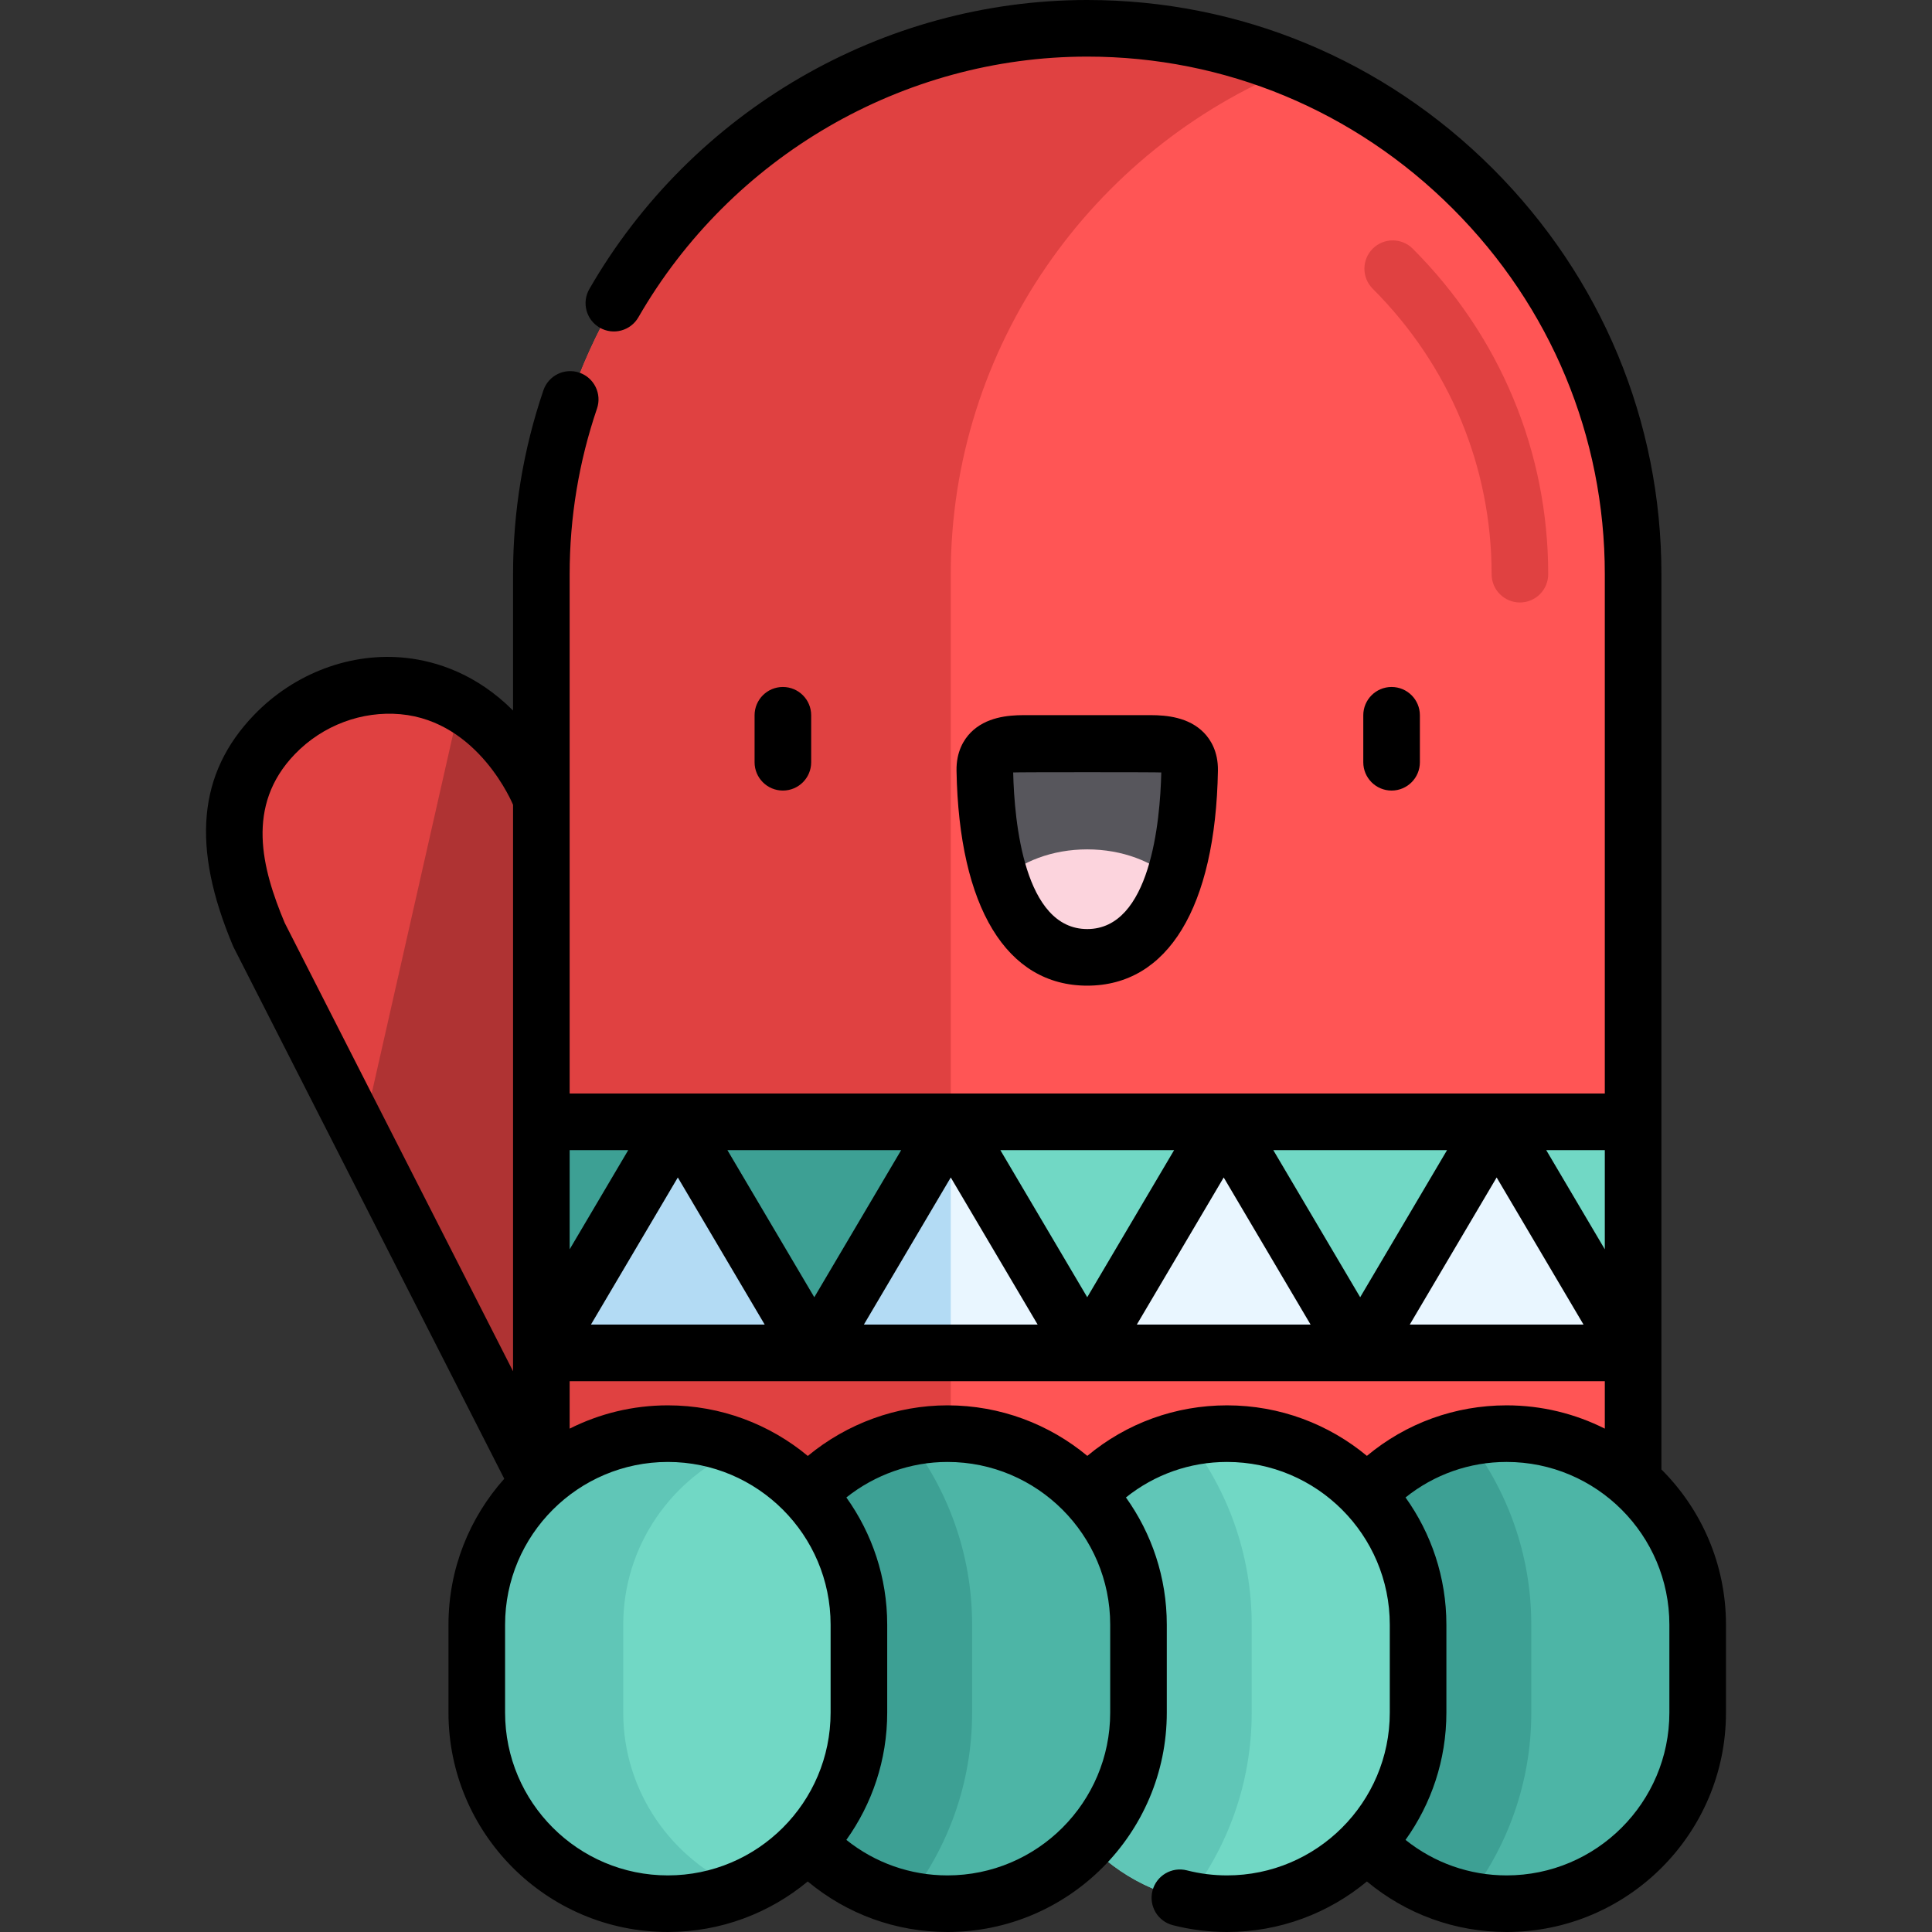 <?xml version="1.0" encoding="iso-8859-1"?>
<!-- Generator: Adobe Illustrator 19.0.0, SVG Export Plug-In . SVG Version: 6.00 Build 0)  -->
<svg version="1.1" id="Capa_1" xmlns="http://www.w3.org/2000/svg" xmlns:xlink="http://www.w3.org/1999/xlink" x="0px" y="0px"
	 viewBox="0 0 512 512" style="enable-background:new 0 0 512 512;" xml:space="preserve">
<rect x="0" y="0" width="512" height="512" fill="#333333" stroke="none"/>
<path style="fill:#E04141;" d="M209.302,385.114L209.302,385.114c-19.021,12.61-44.222,46.253-56.832,27.233l-83.828-164.62
	c-10.935-25.955-7.029-41.497,4.066-53.036c8.899-9.254,21.459-14.317,34.216-12.872c9.82,1.112,21.194,6.083,30.597,20.243
	l83.388,125.78C233.519,346.863,228.322,372.504,209.302,385.114z"/>
<path style="fill:#AF3333;" d="M137.521,202.062c-4.864-7.324-10.255-12.175-15.685-15.32L95.902,301.259l56.568,111.087
	c12.61,19.021,37.811-14.623,56.832-27.233l0,0c19.021-12.61,24.217-38.252,11.607-57.272L137.521,202.062z"/>
<path style="fill:#FF5555;" d="M432.792,453.912H143.463V152.164C143.463,72.599,208.562,7.5,288.128,7.5l0,0
	c79.565,0,144.664,65.099,144.664,144.664V453.912z"/>
<g>
	<path style="fill:#E04141;" d="M402.792,159.664c-4.143,0-7.5-3.358-7.5-7.5c0-28.465-11.19-55.333-31.512-75.652
		c-2.929-2.929-2.929-7.677,0-10.606c2.93-2.929,7.678-2.929,10.607,0c23.153,23.153,35.904,53.787,35.904,86.259
		C410.292,156.306,406.934,159.664,402.792,159.664z"/>
	<path style="fill:#E04141;" d="M342.377,18.126C325.602,11.284,307.287,7.5,288.128,7.5l0,0
		c-79.565,0-144.664,65.099-144.664,144.664v301.748h108.498V152.164C251.961,91.758,289.489,39.699,342.377,18.126z"/>
</g>
<path style="fill:#57565C;" d="M304.994,197.021H271.26c-6.579,0.021-10.368,1.747-10.271,7.116
	c0.316,17.522,4.049,49.573,27.138,49.573c23.088,0,26.822-32.052,27.138-49.573C315.362,198.768,311.573,197.042,304.994,197.021z"
	/>
<path style="fill:#FCD4DD;" d="M288.128,225.093c-9.281,0-17.54,3.231-22.865,8.256c3.715,11.201,10.524,20.361,22.865,20.361
	s19.15-9.16,22.865-20.361C305.668,228.324,297.409,225.093,288.128,225.093z"/>
<path style="fill:#4DB5A6;" d="M399.269,504.5L399.269,504.5c-27.848,0-50.633-22.785-50.633-50.632v-23.304
	c0-27.848,22.785-50.632,50.632-50.632l0,0c27.848,0,50.632,22.785,50.632,50.632v23.304
	C449.902,481.715,427.117,504.5,399.269,504.5z"/>
<path style="fill:#3DA094;" d="M348.637,430.564v23.304c0,24.24,17.266,44.637,40.106,49.517
	c10.678-13.677,17.065-30.86,17.065-49.516v-23.304c0-18.657-6.387-35.839-17.065-49.516
	C365.903,385.927,348.637,406.323,348.637,430.564z"/>
<path style="fill:#71D8C5;" d="M325.175,504.5L325.175,504.5c-27.848,0-50.633-22.785-50.633-50.632v-23.304
	c0-27.848,22.785-50.632,50.632-50.632l0,0c27.848,0,50.632,22.785,50.632,50.632v23.304
	C375.807,481.715,353.023,504.5,325.175,504.5z"/>
<path style="fill:#60C6B7;" d="M274.543,430.564v23.304c0,24.24,17.266,44.637,40.106,49.517
	c10.678-13.677,17.065-30.86,17.065-49.516v-23.304c0-18.657-6.387-35.839-17.065-49.516
	C291.809,385.927,274.543,406.323,274.543,430.564z"/>
<path style="fill:#4DB5A6;" d="M251.081,504.5L251.081,504.5c-27.848,0-50.632-22.785-50.632-50.632v-23.304
	c0-27.848,22.785-50.632,50.632-50.632l0,0c27.848,0,50.632,22.785,50.632,50.632v23.304
	C301.713,481.715,278.928,504.5,251.081,504.5z"/>
<path style="fill:#3DA094;" d="M200.448,430.564v23.304c0,24.24,17.266,44.637,40.106,49.517
	c10.678-13.677,17.065-30.86,17.065-49.516v-23.304c0-18.657-6.387-35.839-17.065-49.516
	C217.715,385.927,200.448,406.323,200.448,430.564z"/>
<path style="fill:#71D8C5;" d="M176.986,504.5L176.986,504.5c-27.848,0-50.632-22.785-50.632-50.632v-23.304
	c0-27.848,22.785-50.632,50.632-50.632l0,0c27.848,0,50.632,22.785,50.632,50.632v23.304
	C227.619,481.715,204.834,504.5,176.986,504.5z"/>
<path style="fill:#60C6B7;" d="M165.163,453.868v-23.304c0-20.982,12.938-39.085,31.228-46.738
	c-5.984-2.504-12.539-3.894-19.405-3.894l0,0c-27.848,0-50.632,22.785-50.632,50.632v23.304c0,27.848,22.785,50.632,50.632,50.632
	l0,0c6.865,0,13.42-1.39,19.405-3.894C178.101,492.953,165.163,474.85,165.163,453.868z"/>
<rect x="143.46" y="297.29" style="fill:#71D8C5;" width="289.33" height="61.24"/>
<rect x="143.46" y="297.29" style="fill:#3DA094;" width="108.5" height="61.24"/>
<polygon style="fill:#B3DBF4;" points="143.463,358.53 215.795,358.53 179.629,297.293 "/>
<polygon style="fill:#E9F6FF;" points="215.795,358.53 288.128,358.53 251.962,297.293 "/>
<polygon style="fill:#B3DBF4;" points="215.795,358.53 251.961,358.53 251.961,297.294 "/>
<g>
	<polygon style="fill:#E9F6FF;" points="288.128,358.53 360.46,358.53 324.294,297.293 	"/>
	<polygon style="fill:#E9F6FF;" points="360.46,358.53 432.792,358.53 396.626,297.293 	"/>
</g>
<path d="M376.284,202.007v-12.451c0-4.142-3.357-7.5-7.5-7.5s-7.5,3.358-7.5,7.5v12.451c0,4.142,3.357,7.5,7.5,7.5
	S376.284,206.149,376.284,202.007z"/>
<path d="M214.971,202.007v-12.451c0-4.142-3.357-7.5-7.5-7.5s-7.5,3.358-7.5,7.5v12.451c0,4.142,3.357,7.5,7.5,7.5
	S214.971,206.149,214.971,202.007z"/>
<path d="M322.764,204.272c0.092-5.114-1.979-8.322-3.731-10.113c-4.043-4.13-9.935-4.625-14.015-4.639c-0.008,0-0.017,0-0.024,0
	h-33.758c-4.08,0.013-9.971,0.509-14.014,4.638c-1.753,1.791-3.823,4.999-3.731,10.113c0.651,36.185,13.276,56.938,34.637,56.938
	C309.486,261.21,322.111,240.457,322.764,204.272z M268.504,204.71c0.575-0.096,38.672-0.095,39.248,0.001
	c-0.306,13.046-2.896,41.499-19.624,41.499C271.398,246.21,268.808,217.756,268.504,204.71z"/>
<path d="M440.292,389.416V152.164c0-40.484-15.872-78.652-44.691-107.472C366.78,15.872,328.612,0,288.128,0
	c-54.157,0-104.716,29.35-131.946,76.596c-2.068,3.589-0.836,8.175,2.753,10.243c3.587,2.068,8.174,0.835,10.243-2.753
	C193.738,41.472,239.317,15,288.128,15c36.478,0,70.879,14.312,96.866,40.298c25.986,25.987,40.298,60.388,40.298,96.866v137.629
	H150.964V152.164c0-15.005,2.438-29.773,7.247-43.893c1.335-3.921-0.761-8.182-4.682-9.518c-3.918-1.334-8.182,0.761-9.518,4.682
	c-5.34,15.681-8.048,32.076-8.048,48.729v36.133c-9.763-9.764-20.318-13.039-28.195-13.93c-14.642-1.658-29.765,3.996-40.467,15.125
	c-14.864,15.458-16.635,34.888-5.572,61.146c0.07,0.167,0.146,0.331,0.229,0.492l71.677,140.757
	c-9.185,10.284-14.782,23.836-14.782,38.676v23.304c0,32.054,26.078,58.132,58.133,58.132c14.079,0,27.003-5.033,37.073-13.392
	C224.48,507.277,237.433,512,251.081,512c32.054,0,58.132-26.078,58.132-58.132v-23.304c0-12.567-4.021-24.205-10.827-33.723
	c7.614-6.093,16.946-9.409,26.789-9.409c23.783,0,43.133,19.349,43.133,43.132v23.304c0,23.783-19.35,43.132-43.133,43.132
	c-3.597,0-7.174-0.449-10.632-1.335c-4.018-1.025-8.099,1.393-9.127,5.404c-1.027,4.013,1.392,8.099,5.404,9.127
	c4.674,1.197,9.504,1.804,14.354,1.804c14.079,0,27.003-5.033,37.073-13.392C372.668,507.277,385.621,512,399.269,512
	c32.055,0,58.133-26.078,58.133-58.132v-23.304C457.402,414.504,450.855,399.947,440.292,389.416z M202.656,351.03h-46.052
	l23.026-38.988L202.656,351.03z M192.77,304.793h46.052l-23.026,38.988L192.77,304.793z M251.962,312.042l23.026,38.988h-46.052
	L251.962,312.042z M265.102,304.793h46.052l-23.026,38.988L265.102,304.793z M324.294,312.042l23.026,38.988h-46.052
	L324.294,312.042z M337.434,304.793h46.052l-23.026,38.988L337.434,304.793z M396.626,312.042l23.026,38.988H373.6L396.626,312.042z
	 M425.292,331.082l-15.526-26.289h15.526V331.082z M166.49,304.793l-15.526,26.289v-26.289H166.49z M78.114,199.889
	c7.486-7.784,17.915-11.507,27.966-10.618c20.87,1.848,29.884,24.014,29.884,24.014v150.118L75.449,244.568
	C69.381,230.094,65.022,213.503,78.114,199.889z M176.986,497c-23.783,0-43.133-19.349-43.133-43.132v-23.304
	c0-23.783,19.35-43.132,43.133-43.132s43.133,19.349,43.133,43.132v23.304C220.119,477.651,200.769,497,176.986,497z
	 M294.213,453.868c0,23.783-19.349,43.132-43.132,43.132c-9.826,0-19.17-3.316-26.789-9.408
	c6.806-9.519,10.827-21.157,10.827-33.724v-23.304c0-12.566-4.021-24.203-10.825-33.721c7.596-6.036,17.061-9.411,26.787-9.411
	c23.783,0,43.132,19.349,43.132,43.132V453.868z M325.175,372.431c-13.672,0-26.61,4.717-37.026,13.389
	c-10.069-8.356-22.991-13.389-37.068-13.389c-13.51,0-26.628,4.825-37.005,13.407c-10.073-8.367-23.003-13.407-37.09-13.407
	c-9.352,0-18.187,2.233-26.022,6.173V366.03h274.328v12.574c-7.835-3.94-16.671-6.173-26.022-6.173
	c-13.669,0-26.61,4.717-37.027,13.388C352.174,377.463,339.252,372.431,325.175,372.431z M442.402,453.868
	c0,23.783-19.35,43.132-43.133,43.132c-9.826,0-19.171-3.316-26.789-9.408c6.805-9.519,10.827-21.157,10.827-33.724v-23.304
	c0-12.567-4.022-24.205-10.827-33.724c7.615-6.093,16.948-9.409,26.789-9.409c23.783,0,43.133,19.349,43.133,43.132V453.868z"/>
<g>
</g>
<g>
</g>
<g>
</g>
<g>
</g>
<g>
</g>
<g>
</g>
<g>
</g>
<g>
</g>
<g>
</g>
<g>
</g>
<g>
</g>
<g>
</g>
<g>
</g>
<g>
</g>
<g>
</g>
</svg>
